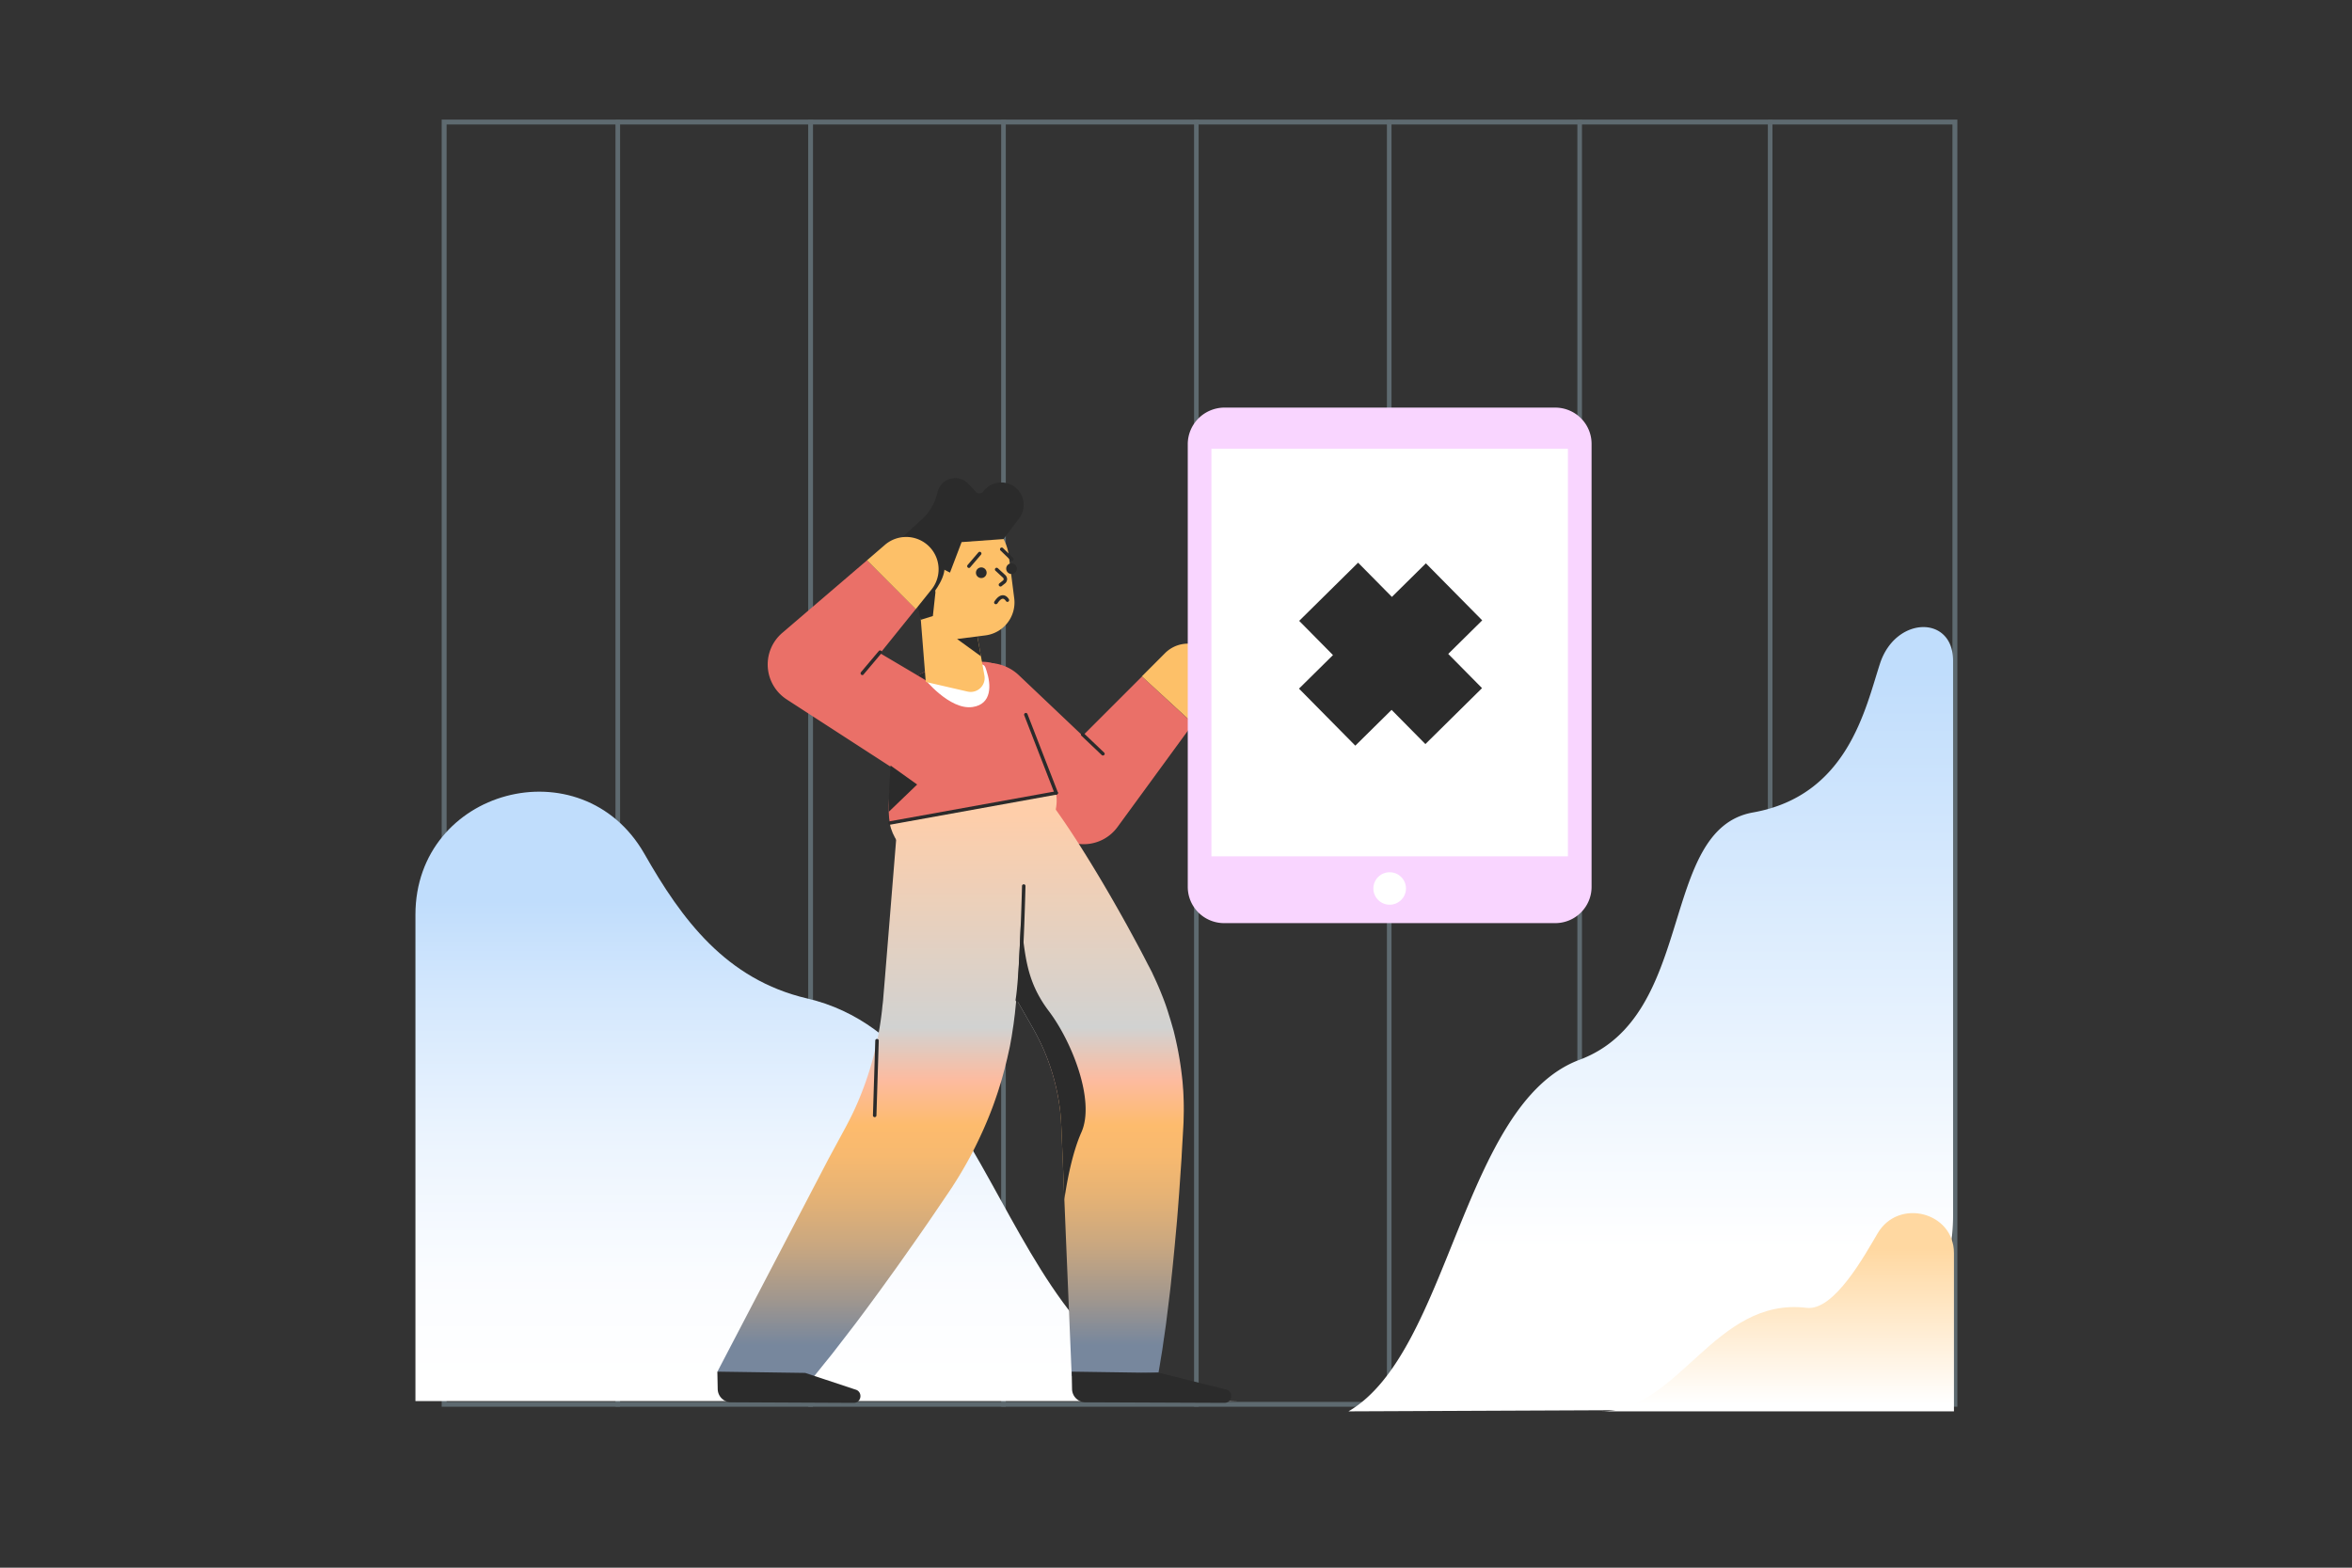 <?xml version="1.0" encoding="UTF-8"?><svg version="1.1" xmlns="http://www.w3.org/2000/svg" xmlns:xlink="http://www.w3.org/1999/xlink" viewBox="0 0 1200 800" width="1200" height="800" x="0px" y="0px">
              
              <rect x="0" y="0" width="1200" height="800" fill="#333333" stroke="none"/>
              
              <!-- ITEM 0 -->
<g>
    <defs>
        
        <clipPath id="clip-path-id-viewbox-item-0">
            <rect x="0.0" y="0.0" width="800.0" height="600.0"/>
        </clipPath>
    </defs>
    <g transform="translate(174.0 61.0) rotate(0.0 438.0 328.5) scale(1.095 1.095)">
        <g clip-path="url(#clip-path-id-viewbox-item-0)" transform="translate(-0.0 -0.0)">

<g opacity="0.3">
	<path fill="#C4ECFE" d="M750.814,2.3v595.331H49.191V2.3H750.814 M753.109,0H46.891v599.926h706.218V0z"/>
	<rect x="217.727" fill="#C4ECFE" width="2.147" height="599.926"/>
	<rect x="307.587" fill="#C4ECFE" width="2.147" height="599.926"/>
	<rect x="217.727" fill="#C4ECFE" width="2.147" height="599.926"/>
	<rect x="127.868" fill="#C4ECFE" width="2.147" height="599.926"/>
	<rect x="397.446" fill="#C4ECFE" width="2.147" height="599.926"/>
	<rect x="487.306" fill="#C4ECFE" width="2.147" height="599.926"/>
	<rect x="576.055" fill="#C4ECFE" width="2.147" height="599.926"/>
	<rect x="664.804" fill="#C4ECFE" width="2.147" height="599.926"/>
</g>

        </g>
    </g>
</g>

<!-- ITEM 1 -->
<g>
    <defs>
        
        <clipPath id="clip-path-id-viewbox-item-1">
            <rect x="0.0" y="0.0" width="358.371" height="463.756"/>
        </clipPath>
    </defs>
    <g transform="translate(688.0 320.0) rotate(0.0 154.5 200.0) scale(0.862 0.863)">
        <g clip-path="url(#clip-path-id-viewbox-item-1)" transform="translate(-0.0 -0.0)">
<defs><linearGradient id="linear-gradient-i1" x1="-2063.321" y1="-765.567" x2="-2063.321" y2="-422.991" gradientTransform="matrix(-1, 0, 0, 1, -1884.395, 792)" gradientUnits="userSpaceOnUse"><stop offset="0" stop-color="#c0ddfc"/><stop offset="0.996" stop-color="#fff"/></linearGradient><linearGradient id="linear-gradient-2-i1" x1="-1595.748" y1="-424.495" x2="-1595.748" y2="-332.104" gradientTransform="matrix(-1, 0, 0, 1, -1341.842, 792)" gradientUnits="userSpaceOnUse"><stop offset="0" stop-color="#ffd8a1"/><stop offset="0.996" stop-color="#fff"/></linearGradient></defs><title>object_20</title><g id="Layer_2-i1" data-name="Layer 2"><g id="Layer_1-2-i1" data-name="Layer 1"><path d="M357.853,19.843V348.226A114.491,114.491,0,0,1,242.027,462.72L0,463.756c60.022-34.933,67.289-181.991,136.785-207.895s46.478-136.252,102.652-146.244,66.461-61.5,75.194-88.146C323.882-6.579,357.853-7.171,357.853,19.843Z" fill="url(#linear-gradient-i1)"/><path d="M149.441,463.756c46.182,0,67.275-67.794,121.746-61.207,16.356,2,34.563-31.528,42.038-44.11,12.36-20.945,45.146-12.507,45.146,11.694v93.623Z" fill="url(#linear-gradient-2-i1)"/></g></g>
        </g>
    </g>
</g>

<!-- ITEM 2 -->
<g>
    <defs>
        
        <clipPath id="clip-path-id-viewbox-item-2">
            <rect x="0.0" y="0.0" width="182.035" height="134.674"/>
        </clipPath>
    </defs>
    <g transform="translate(631.0 404.0) rotate(0.0 -209.5 155.5) scale(-2.302 2.309)">
        <g clip-path="url(#clip-path-id-viewbox-item-2)" transform="translate(-0.0 -0.0)">
<defs><linearGradient id="linear-gradient-i2" x1="-2865.438" y1="-2421.859" x2="-2865.438" y2="-2527.974" gradientTransform="translate(-2774.421 -2397.706) rotate(180)" gradientUnits="userSpaceOnUse"><stop offset="0" stop-color="#c0ddfc"/><stop offset="0.19" stop-color="#d3e7fd"/><stop offset="0.49" stop-color="#ebf4fe"/><stop offset="0.77" stop-color="#fafcff"/><stop offset="1" stop-color="#fff"/></linearGradient></defs><title>object_18</title><g id="Layer_2-i2" data-name="Layer 2"><g id="Layer_1-2-i2" data-name="Layer 1"><path d="M0,134.674c51.849,0,50.213-78.541,95.21-88.973,18-4.193,27.817-17.487,36.1-32.009,13.908-24.135,50.724-14.317,50.724,13.5V134.674Z" fill="url(#linear-gradient-i2)"/></g></g>
        </g>
    </g>
</g>

<!-- ITEM 3 -->
<g>
    <defs>
        
        <clipPath id="clip-path-id-viewbox-item-3">
            <rect x="0.0" y="0.0" width="326.882" height="589.859"/>
        </clipPath>
    </defs>
    <g transform="translate(366.0 244.0) rotate(0.0 131.0 236.0) scale(0.802 0.8)">
        <g clip-path="url(#clip-path-id-viewbox-item-3)" transform="translate(-0.0 -0.0)">
<defs><linearGradient id="linear-gradient-i3" x1="219.272" y1="-238.881" x2="219.272" y2="-577.281" gradientTransform="translate(0 792)" gradientUnits="userSpaceOnUse"><stop offset="0" stop-color="#77879d"/><stop offset="0.089" stop-color="#a1978e"/><stop offset="0.188" stop-color="#c9a780"/><stop offset="0.279" stop-color="#e5b275"/><stop offset="0.358" stop-color="#f7b96f"/><stop offset="0.415" stop-color="#fdbb6d"/><stop offset="0.499" stop-color="#fdbb9f"/><stop offset="0.599" stop-color="#d1d2d1"/><stop offset="1" stop-color="#feceaa"/></linearGradient><linearGradient id="linear-gradient-2-i3" x1="97.689" y1="-238.881" x2="97.689" y2="-577.281" xlink:href="#linear-gradient-i3"/><linearGradient id="linear-gradient-3-i3" x1="162.823" y1="-238.881" x2="162.823" y2="-577.281" xlink:href="#linear-gradient-i3"/><clipPath id="clip-path-i3"><path d="M170.487,100.309l-19.765,2.517a18.734,18.734,0,0,1-20.95-16.213L126,56.78a29.919,29.919,0,0,1,25.91-33.461h0a29.917,29.917,0,0,1,33.461,25.91l3.479,27.391A21.176,21.176,0,0,1,170.487,100.309Z" fill="none"/></clipPath></defs><title>man_thinks</title><g id="Layer_2-i3" data-name="Layer 2"><g id="Layer_1-2-i3" data-name="Layer 1"><path d="M302.628,156.57,254.51,222.6a26.6,26.6,0,0,1-37.163,5.775,17.643,17.643,0,0,1-2.517-2.147l-1.628-1.555L152.795,167.23A28.484,28.484,0,1,1,192.1,126l60.407,57.446L211.2,185.589l58.927-59.074Z" fill="#ea7068"/><path d="M212.536,207.65c9.031,12.288,17.174,25.021,25.1,37.976s15.472,26.058,22.8,39.309c3.627,6.663,7.255,13.325,10.734,19.988l2.665,5.182,1.629,3.109c.518,1.037,1.11,2.073,1.554,3.183,2,4.22,3.924,8.514,5.626,12.881a140.476,140.476,0,0,1,4.664,13.251l1.037,3.332.962,3.331.962,3.331.815,3.406a216.086,216.086,0,0,1,4.663,27.39c.3,2.295.371,4.59.593,6.885.148,2.3.222,4.59.3,6.884s.074,4.59.074,6.885l-.148,6.811c-.37,7.625-.889,15.175-1.259,22.8-.518,7.625-1.036,15.176-1.554,22.8-.593,7.625-1.111,15.176-1.851,22.8l-1.037,11.4-1.11,11.4c-.37,3.775-.814,7.625-1.184,11.4s-.889,7.625-1.333,11.4l-1.406,11.4c-.223,1.924-.445,3.775-.741,5.7l-.814,5.7c-.592,3.776-1.036,7.625-1.7,11.4-.666,3.849-1.184,7.624-1.924,11.474l-55.226,2.3L221.641,482,219.79,436.62l-.962-22.653-.222-4.442-.37-4.367c-.148-1.481-.3-2.888-.519-4.368-.222-1.407-.37-2.887-.666-4.368a138.705,138.705,0,0,0-10.142-33.461c-1.184-2.665-2.517-5.256-3.849-7.847-.666-1.332-1.407-2.591-2.073-3.849l-2.739-4.812L187,326.762l-45.158-78.841Z" fill="url(#linear-gradient-i3)"/><path d="M270.056,126.441l14.731-14.806a20.561,20.561,0,0,1,31.166,26.65L302.628,156.5" fill="#fdc068"/><path d="M245.256,176.928a.95.95,0,0,1-.74-.3l-12.881-12.289a1.1,1.1,0,1,1,1.554-1.554l12.881,12.288a1.073,1.073,0,0,1,0,1.555A1.552,1.552,0,0,1,245.256,176.928Z" fill="#2b2b2b"/><path d="M215.867,203.208c-5.182-28.353-24.43-23.541-20.358-43.973s-9.4-45.6-31.24-41.678c-16.8,3.035-18.063,2.591-25.17,3.85-22.43,4.071-33.683,29.685-23.393,49.969,0,0-9.475,29.759-5.922,49.229Z" fill="#ea7068"/><path d="M166.934,118.668c3.109.148,3.331,1.184,4.294,4.145,3.035,9.106,3.479,21.32-8.81,23.171-14.657,2.221-31.092-18.433-31.092-18.433s-3.4-5.552,16.879-7.329C148.279,120.148,153.461,118,166.934,118.668Z" fill="#fff"/><path d="M195.213,232.967c.444,15.546-.074,31.018-.814,46.416q-1.222,23.1-3.48,46.194l-1.184,11.548-.3,2.888-.148,1.554-.222,1.7c-.3,2.221-.519,4.515-.889,6.736s-.666,4.516-1.036,6.737c-.444,2.221-.741,4.442-1.259,6.736l-1.48,6.663-1.629,6.589c-.592,2.22-1.184,4.367-1.777,6.588-.592,2.147-1.332,4.294-2,6.515-.667,2.146-1.407,4.293-2.147,6.44s-1.481,4.294-2.3,6.366c-3.183,8.44-6.885,16.657-10.882,24.726a259.785,259.785,0,0,1-13.325,23.319c-.3.444-.593.962-.815,1.332l-.814,1.185-1.629,2.443-3.257,4.812-6.514,9.623c-4.368,6.441-8.81,12.807-13.251,19.174-4.516,6.366-8.884,12.733-13.474,19.025l-6.81,9.476-6.885,9.4c-2.3,3.183-4.664,6.293-6.959,9.4s-4.737,6.218-7.106,9.327l-7.181,9.328c-1.184,1.555-2.369,3.109-3.627,4.664l-3.7,4.589c-2.443,3.036-4.886,6.145-7.4,9.18s-5.034,6.07-7.625,9.031L0,570.019,70.771,434.1l10.956-20.284c3.035-5.7,5.849-11.475,8.292-17.4a205.838,205.838,0,0,0,11.474-36.792c1.332-6.292,2.369-12.659,3.109-19.025.222-1.629.3-3.184.518-4.812l.148-1.185.148-1.332.222-2.887.963-11.549,7.477-92.387Z" fill="url(#linear-gradient-2-i3)"/><path d="M109.784,220.679c2.739,15.028,22.431,34.571,48.563,30.055l20.95-4.293c23.837-4.146,39.161-28.8,36.2-44.936Z" fill="url(#linear-gradient-3-i3)"/><path id="SVGID-i3" d="M170.487,100.309l-19.765,2.517a18.734,18.734,0,0,1-20.95-16.213L126,56.78a29.919,29.919,0,0,1,25.91-33.461h0a29.917,29.917,0,0,1,33.461,25.91l3.479,27.391A21.176,21.176,0,0,1,170.487,100.309Z" fill="#fdc068"/><g clip-path="url(#clip-path)"><circle cx="187.144" cy="57.742" r="3.405" fill="#2b2b2b"/></g><path d="M132.585,129.994l6.514-8.587s-13.029,2.369-18.877,10.882Z" fill="#2b2b2b"/><path d="M159.161,136.138l-26.576-6.144-4.516-56.78,31.61-4L169.9,125.922A8.879,8.879,0,0,1,159.161,136.138Z" fill="#fdc068"/><path d="M180.111,69.143a1.143,1.143,0,0,1-.74-2l2.443-1.925a1.113,1.113,0,0,0,.3-.814,1.23,1.23,0,0,0-.37-.889l-4.812-4.441a1.1,1.1,0,0,1,1.48-1.629l4.812,4.442a3.747,3.747,0,0,1,1.111,2.443,3.8,3.8,0,0,1-.963,2.517l-.074.074-2.517,2A1.033,1.033,0,0,1,180.111,69.143Z" fill="#2b2b2b"/><path d="M177.15,80.4a1.394,1.394,0,0,1-.592-.148,1.084,1.084,0,0,1-.3-1.555c1.776-2.739,3.627-4.071,5.478-4,2.443.074,3.7,2.517,3.775,2.665A1.093,1.093,0,0,1,183.59,78.4s-.814-1.406-1.924-1.48c-.963-.074-2.221,1.036-3.48,2.961A1.292,1.292,0,0,1,177.15,80.4Z" fill="#2b2b2b"/><polygon points="165.379 100.975 152.499 102.603 167.674 113.634 165.379 100.975" fill="#2b2b2b"/><circle cx="167.896" cy="60.333" r="3.405" fill="#2b2b2b"/><path d="M130.734,145.17c-.74-5.774,2.517-10.512,1.777-16.286l-28.945-17.175,22.652-28.2L95.2,52.412,41.234,98.754A26.567,26.567,0,0,0,44.047,141.1l2.147,1.407,63.96,41.53a28.476,28.476,0,0,0,38.717-7.329A72.659,72.659,0,0,1,130.734,145.17Z" fill="#ea7068"/><path d="M182.036,38.865,192.03,25.54a14.3,14.3,0,0,0-3.554-20.432h0a14.318,14.318,0,0,0-19.321,3.405h0a3.038,3.038,0,0,1-4.738.223L159.753,3.7a11.438,11.438,0,0,0-13.177-2.665h0a11.626,11.626,0,0,0-6.514,7.921,33,33,0,0,1-9.55,16.952L117.853,37.533l11.475,52.856,7.773-2.443,1.628-15.028-1.258-11.252a3.889,3.889,0,0,1,5.626-3.924l4.886,2.517,7.4-19.469Z" fill="#2b2b2b"/><path d="M136.879,73.955s10.067-12.067,7.106-19.84-12.807-1.777-12.807-1.777Z" fill="#2b2b2b"/><path d="M95.2,52.412l11.474-9.92a20.638,20.638,0,0,1,29.537,28.575l-9.994,12.511Z" fill="#fdc068"/><path d="M322.542,589.858l-88.39-.37a8.58,8.58,0,0,1-8.513-8.365l-.223-11.178,55.892.814,42.344,10.586C328.538,582.6,327.65,589.932,322.542,589.858Z" fill="#2b2b2b"/><path d="M86.687,589.858l-77.952-.37a8.581,8.581,0,0,1-8.513-8.365L0,569.945l55.891.814,31.833,10.586C92.684,582.6,91.8,589.932,86.687,589.858Z" fill="#2b2b2b"/><path d="M160.049,57.3a1.06,1.06,0,0,1-.74-.3,1.148,1.148,0,0,1-.148-1.555l6.885-8.069a1.1,1.1,0,1,1,1.7,1.407l-6.884,8.069A1.023,1.023,0,0,1,160.049,57.3Z" fill="#2b2b2b"/><path d="M187.366,52.782a.858.858,0,0,1-.74-.3l-6.515-6.366a1.1,1.1,0,0,1,1.555-1.555l6.514,6.367a1.073,1.073,0,0,1,0,1.554A1.552,1.552,0,0,1,187.366,52.782Z" fill="#2b2b2b"/><path d="M190.771,333.942h-.148a1.044,1.044,0,0,1-.888-1.258c2.665-16.064,4.071-71.882,4.071-72.474a1.111,1.111,0,1,1,2.221,0c-.074,2.3-1.332,56.558-4.071,72.77A1.249,1.249,0,0,1,190.771,333.942Z" fill="#2b2b2b"/><path d="M100.086,407.6h0a1.09,1.09,0,0,1-1.11-1.11l1.481-47.674a1.11,1.11,0,1,1,2.22,0L101.2,406.49A1.09,1.09,0,0,1,100.086,407.6Z" fill="#2b2b2b"/><path d="M110.154,183.294l16.953,12.141-18.063,17.4C109.044,212.758,108.748,204.318,110.154,183.294Z" fill="#2b2b2b"/><path d="M215.571,201.876a1.115,1.115,0,0,1-1.037-.741L195.213,151.24a1.1,1.1,0,0,1,2.073-.74l19.321,49.9a1.07,1.07,0,0,1-.666,1.406A.549.549,0,0,1,215.571,201.876Z" fill="#2b2b2b"/><path d="M109.784,221.049a1.179,1.179,0,0,1-1.11-.888,1.1,1.1,0,0,1,.888-1.259l105.787-19.173a1.089,1.089,0,0,1,.37,2.147L109.932,221.049Z" fill="#2b2b2b"/><path d="M92.239,125.626a1.06,1.06,0,0,1-.74-.3,1.147,1.147,0,0,1-.148-1.554L102.677,110.3a1.1,1.1,0,1,1,1.7,1.407L93.054,125.182A.929.929,0,0,1,92.239,125.626Z" fill="#2b2b2b"/><path d="M210.873,339.962c-14.8-19.617-14.8-35.978-17.767-56.557L190.731,333.3l7.517,13.155,2.739,4.812c.666,1.258,1.407,2.517,2.073,3.849,1.332,2.591,2.665,5.182,3.849,7.847a138.705,138.705,0,0,1,10.142,33.461c.3,1.481.444,2.961.666,4.368.223,1.48.371,2.887.519,4.368l.37,4.367.222,4.442.962,22.653.958,23.484c1.534-10.725,4.862-29.377,10.853-42.856C240.485,397.26,225.679,359.58,210.873,339.962Z" fill="#2b2b2b"/></g></g>
        </g>
    </g>
</g>

<!-- ITEM 4 -->
<g>
    <defs>
        
        <clipPath id="clip-path-id-viewbox-item-4">
            <rect x="0.0" y="0.0" width="131.563" height="168.744"/>
        </clipPath>
    </defs>
    <g transform="translate(606.0 208.0) rotate(0.0 103.0 131.5) scale(1.566 1.559)">
        <g clip-path="url(#clip-path-id-viewbox-item-4)" transform="translate(-0.0 -0.0)">
<title> tablet</title><g id="Layer_2-i4" data-name="Layer 2"><g id="Layer_1-2-i4" data-name="Layer 1"><path d="M11.849,0H119.714a11.858,11.858,0,0,1,11.849,11.849V156.9a11.858,11.858,0,0,1-11.849,11.849H11.849A11.858,11.858,0,0,1,0,156.9V11.849A11.991,11.991,0,0,1,11.849,0Z" fill="#f9d5ff"/><rect x="7.712" y="13.483" width="116.139" height="133.401" fill="#fff"/><circle cx="65.781" cy="157.406" r="5.312" fill="#fff"/></g></g>
        </g>
    </g>
</g>

<!-- ITEM 5 -->
<g>
    <defs>
        
        <clipPath id="clip-path-id-viewbox-item-5">
            <rect x="0.0" y="0.0" width="56.0" height="55.0"/>
        </clipPath>
    </defs>
    <g transform="translate(664.0 289.0) rotate(315.354 45.5 45.0) scale(1.625 1.636)">
        <g clip-path="url(#clip-path-id-viewbox-item-5)" transform="translate(-0.0 -0.0)">
<title>Asset 142</title><g id="Layer_2-i5" data-name="Layer 2"><g id="Layer_1-2-i5" data-name="Layer 1"><polygon points="56 15 41 15 41 0 15 0 15 15 0 15 0 40 16 40 16 55 41 55 41 40 56 40 56 15" fill="#2b2b2b"/></g></g>
        </g>
    </g>
</g>

              </svg>